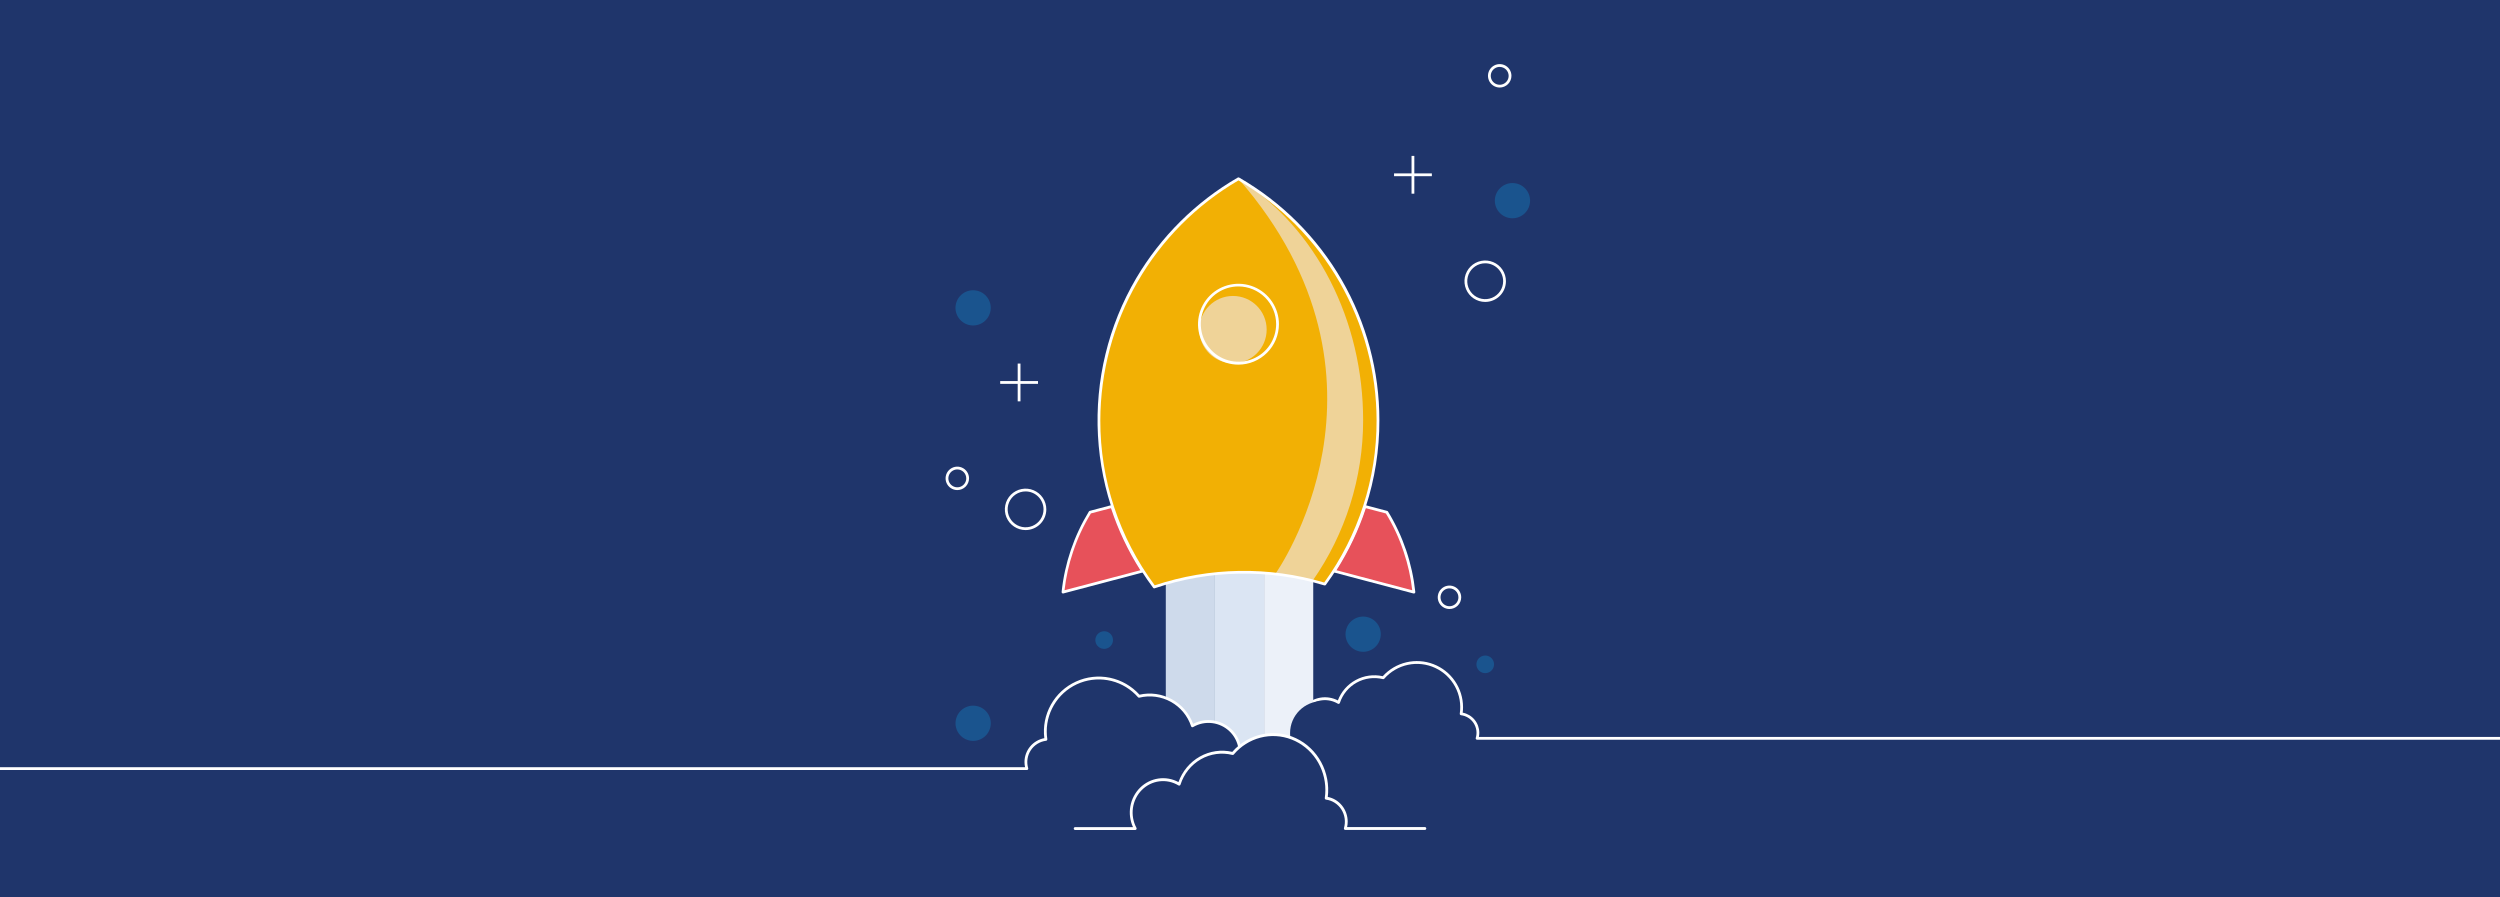 <svg width="312" height="112" viewBox="0 0 312 112" fill="none" xmlns="http://www.w3.org/2000/svg">
<rect width="312" height="112" fill="#1F356B"/>
<path d="M173.066 63.923L170.343 63.204C169.419 66.046 168.131 68.757 166.512 71.269L176.437 73.893C176.066 70.36 174.911 66.954 173.057 63.923H173.066Z" fill="#E7515A"/>
<path d="M176.447 74.067C176.432 74.069 176.418 74.069 176.403 74.067L166.478 71.443C166.451 71.436 166.426 71.423 166.406 71.405C166.385 71.386 166.369 71.363 166.359 71.337C166.35 71.312 166.346 71.284 166.349 71.257C166.351 71.23 166.36 71.204 166.375 71.181C167.987 68.681 169.268 65.984 170.187 63.156C170.2 63.113 170.23 63.078 170.269 63.056C170.308 63.035 170.354 63.029 170.397 63.041L173.121 63.761C173.163 63.773 173.2 63.799 173.224 63.836C175.092 66.89 176.255 70.322 176.63 73.881C176.632 73.909 176.628 73.937 176.617 73.963C176.607 73.99 176.59 74.013 176.569 74.031C176.534 74.058 176.49 74.071 176.447 74.067ZM166.788 71.167L176.248 73.665C176.063 72.032 175.703 70.422 175.176 68.865C174.623 67.189 173.878 65.584 172.955 64.08L170.458 63.42C169.559 66.144 168.326 68.746 166.788 71.167Z" fill="white"/>
<path d="M136.045 63.923L138.766 63.204C139.691 66.046 140.978 68.757 142.597 71.269L132.672 73.893C133.041 70.359 134.196 66.953 136.052 63.923H136.045Z" fill="#E7515A"/>
<path d="M132.663 74.067C132.622 74.067 132.582 74.052 132.55 74.025C132.529 74.007 132.512 73.984 132.501 73.958C132.491 73.932 132.486 73.904 132.489 73.876C132.863 70.316 134.027 66.885 135.895 63.831C135.919 63.794 135.955 63.767 135.998 63.756L138.721 63.036C138.764 63.025 138.81 63.031 138.848 63.052C138.887 63.073 138.916 63.108 138.93 63.151C139.85 65.979 141.131 68.676 142.744 71.175C142.758 71.198 142.767 71.225 142.77 71.252C142.773 71.279 142.769 71.306 142.759 71.332C142.749 71.358 142.733 71.381 142.713 71.399C142.692 71.418 142.668 71.431 142.641 71.438L132.715 74.062C132.698 74.066 132.681 74.068 132.663 74.067ZM136.146 64.075C135.224 65.579 134.478 67.184 133.924 68.859C133.398 70.417 133.039 72.026 132.853 73.66L142.32 71.167C140.783 68.746 139.55 66.144 138.651 63.42L136.146 64.075Z" fill="white"/>
<path d="M151.625 70.836H145.492V96.234H151.625V70.836Z" fill="#CEDAEB"/>
<path d="M171.196 81.065C172.256 80.473 172.634 79.133 172.041 78.074C171.448 77.015 170.108 76.637 169.048 77.23C167.988 77.823 167.61 79.162 168.203 80.221C168.796 81.28 170.137 81.658 171.196 81.065Z" fill="#1A548E"/>
<path d="M171.481 93.788C174.066 93.788 176.162 91.694 176.162 89.111C176.162 86.528 174.066 84.434 171.481 84.434C168.896 84.434 166.801 86.528 166.801 89.111C166.801 91.694 168.896 93.788 171.481 93.788Z" fill="#1F356B"/>
<path d="M184.347 91.802C184.559 90.505 183.678 89.283 182.381 89.071C181.084 88.86 179.86 89.74 179.649 91.036C179.437 92.333 180.317 93.555 181.615 93.766C182.912 93.978 184.136 93.098 184.347 91.802Z" fill="#1F356B"/>
<path d="M176.78 93.79C179.854 93.79 182.345 91.3 182.345 88.229C182.345 85.158 179.854 82.668 176.78 82.668C173.706 82.668 171.215 85.158 171.215 88.229C171.215 91.3 173.706 93.79 176.78 93.79Z" fill="#1F356B"/>
<path d="M162.483 92.307C162.452 92.307 162.421 92.299 162.394 92.284C162.367 92.268 162.345 92.246 162.33 92.218C161.959 91.566 161.809 90.81 161.902 90.065C161.996 89.32 162.328 88.626 162.849 88.085C163.37 87.544 164.053 87.186 164.794 87.064C165.536 86.943 166.297 87.064 166.964 87.411C167.378 86.318 168.173 85.412 169.202 84.857C170.231 84.302 171.426 84.136 172.567 84.39C173.348 83.529 174.372 82.925 175.503 82.657C176.634 82.389 177.82 82.47 178.905 82.888C179.989 83.306 180.922 84.043 181.579 85.002C182.237 85.96 182.588 87.095 182.588 88.256C182.588 88.484 182.574 88.712 182.546 88.939C183.129 89.053 183.654 89.366 184.031 89.823C184.409 90.281 184.616 90.856 184.617 91.449C184.616 91.625 184.598 91.799 184.563 91.971H312.826C312.872 91.971 312.917 91.99 312.949 92.022C312.982 92.055 313 92.099 313 92.145C313 92.191 312.982 92.236 312.949 92.268C312.917 92.301 312.872 92.319 312.826 92.319H184.338C184.311 92.319 184.284 92.313 184.26 92.301C184.236 92.289 184.215 92.271 184.199 92.25C184.183 92.228 184.172 92.202 184.167 92.175C184.163 92.148 184.165 92.121 184.173 92.095C184.266 91.787 184.292 91.462 184.247 91.143C184.202 90.824 184.087 90.519 183.912 90.248C183.736 89.978 183.504 89.75 183.231 89.579C182.957 89.408 182.65 89.298 182.33 89.259C182.307 89.256 182.285 89.249 182.265 89.237C182.245 89.226 182.227 89.21 182.213 89.192C182.199 89.174 182.189 89.153 182.183 89.13C182.177 89.108 182.176 89.085 182.179 89.062C182.353 87.906 182.147 86.725 181.593 85.697C181.038 84.668 180.165 83.846 179.104 83.355C178.043 82.863 176.851 82.729 175.707 82.972C174.563 83.215 173.528 83.822 172.758 84.702C172.737 84.726 172.71 84.744 172.679 84.753C172.648 84.763 172.616 84.763 172.584 84.755C171.479 84.484 170.312 84.639 169.317 85.191C168.321 85.742 167.571 86.649 167.216 87.729C167.208 87.754 167.194 87.776 167.176 87.795C167.158 87.814 167.136 87.828 167.112 87.837C167.087 87.846 167.061 87.85 167.035 87.847C167.009 87.845 166.984 87.837 166.962 87.823C166.367 87.467 165.672 87.317 164.983 87.398C164.295 87.479 163.653 87.785 163.157 88.269C162.662 88.754 162.341 89.388 162.245 90.074C162.149 90.76 162.283 91.458 162.626 92.06C162.637 92.08 162.644 92.102 162.647 92.125C162.649 92.147 162.647 92.17 162.641 92.192C162.635 92.214 162.624 92.235 162.61 92.253C162.596 92.271 162.578 92.286 162.558 92.297C162.534 92.306 162.509 92.309 162.483 92.307Z" fill="white"/>
<path d="M157.758 70.836H151.625V96.234H157.758V70.836Z" fill="#DBE5F3"/>
<path d="M163.891 70.836H157.758V96.234H163.891V70.836Z" fill="#ECF1F9"/>
<path d="M190.297 26.61C191.163 25.759 191.174 24.367 190.323 23.502C189.471 22.636 188.079 22.625 187.213 23.476C186.347 24.327 186.335 25.718 187.187 26.584C188.038 27.449 189.431 27.46 190.297 26.61Z" fill="#1A548E"/>
<path d="M122.749 92.037C123.728 91.319 123.941 89.944 123.223 88.965C122.505 87.986 121.129 87.774 120.149 88.491C119.169 89.209 118.957 90.584 119.675 91.563C120.393 92.542 121.769 92.754 122.749 92.037Z" fill="#1A548E"/>
<path d="M136.713 79.705C136.679 79.92 136.709 80.14 136.8 80.338C136.891 80.535 137.039 80.701 137.224 80.815C137.41 80.929 137.625 80.985 137.843 80.977C138.06 80.968 138.27 80.895 138.446 80.768C138.622 80.64 138.757 80.463 138.832 80.258C138.907 80.055 138.921 79.833 138.87 79.621C138.819 79.41 138.707 79.218 138.547 79.07C138.387 78.923 138.187 78.826 137.972 78.792C137.684 78.746 137.389 78.817 137.154 78.989C136.918 79.16 136.759 79.417 136.713 79.705Z" fill="#1A548E"/>
<path d="M184.271 82.738C184.237 82.952 184.268 83.172 184.359 83.369C184.45 83.566 184.598 83.732 184.783 83.845C184.968 83.959 185.183 84.014 185.4 84.006C185.617 83.997 185.827 83.924 186.003 83.797C186.178 83.669 186.312 83.492 186.388 83.288C186.463 83.085 186.476 82.863 186.425 82.652C186.374 82.441 186.262 82.25 186.102 82.102C185.943 81.955 185.743 81.858 185.528 81.824C185.386 81.802 185.24 81.807 185.1 81.841C184.959 81.874 184.827 81.935 184.71 82.02C184.593 82.105 184.494 82.212 184.419 82.335C184.344 82.458 184.293 82.595 184.271 82.738Z" fill="#1A548E"/>
<path d="M122.745 40.194C123.724 39.477 123.937 38.101 123.219 37.122C122.501 36.143 121.125 35.931 120.145 36.648C119.165 37.366 118.953 38.741 119.671 39.72C120.389 40.699 121.765 40.911 122.745 40.194Z" fill="#1A548E"/>
<path d="M185.353 37.682C184.841 37.682 184.341 37.53 183.916 37.246C183.49 36.962 183.158 36.558 182.963 36.086C182.767 35.613 182.716 35.093 182.815 34.592C182.915 34.09 183.162 33.63 183.524 33.268C183.885 32.906 184.346 32.66 184.848 32.56C185.35 32.461 185.871 32.512 186.343 32.708C186.816 32.903 187.22 33.235 187.505 33.66C187.789 34.085 187.941 34.585 187.941 35.096C187.94 35.782 187.667 36.439 187.182 36.924C186.697 37.408 186.039 37.681 185.353 37.682ZM185.353 32.859C184.91 32.859 184.477 32.99 184.109 33.236C183.741 33.482 183.454 33.831 183.284 34.24C183.115 34.649 183.071 35.099 183.157 35.533C183.243 35.967 183.457 36.366 183.77 36.679C184.083 36.992 184.482 37.205 184.916 37.291C185.351 37.377 185.801 37.333 186.21 37.164C186.619 36.994 186.969 36.708 187.215 36.34C187.461 35.971 187.592 35.539 187.592 35.096C187.592 34.503 187.355 33.935 186.936 33.515C186.516 33.096 185.947 32.86 185.353 32.859Z" fill="white"/>
<path d="M127.994 66.154C127.482 66.154 126.982 66.002 126.556 65.718C126.131 65.434 125.799 65.03 125.603 64.558C125.407 64.085 125.356 63.565 125.456 63.064C125.556 62.562 125.802 62.101 126.164 61.74C126.526 61.378 126.987 61.132 127.489 61.032C127.991 60.932 128.511 60.983 128.984 61.179C129.457 61.375 129.861 61.706 130.145 62.132C130.43 62.557 130.581 63.057 130.581 63.568C130.58 64.254 130.308 64.911 129.822 65.395C129.337 65.88 128.68 66.153 127.994 66.154ZM127.994 61.33C127.551 61.33 127.118 61.462 126.75 61.708C126.381 61.953 126.094 62.303 125.925 62.712C125.755 63.121 125.711 63.571 125.798 64.005C125.884 64.439 126.097 64.837 126.41 65.15C126.724 65.463 127.123 65.676 127.557 65.763C127.991 65.849 128.442 65.805 128.851 65.635C129.26 65.466 129.61 65.179 129.856 64.811C130.102 64.443 130.233 64.011 130.233 63.568C130.232 62.975 129.996 62.406 129.576 61.987C129.156 61.567 128.587 61.331 127.994 61.33Z" fill="white"/>
<path d="M176.508 19.456H176.16V24.171H176.508V19.456Z" fill="white"/>
<path d="M178.695 21.64H173.977V21.988H178.695V21.64Z" fill="white"/>
<path d="M127.356 45.373H127.008V50.088H127.356V45.373Z" fill="white"/>
<path d="M129.543 47.557H124.824V47.905H129.543V47.557Z" fill="white"/>
<path d="M187.164 10.925C186.874 10.925 186.591 10.839 186.35 10.678C186.109 10.517 185.921 10.288 185.811 10.021C185.7 9.753 185.671 9.459 185.727 9.175C185.784 8.891 185.924 8.631 186.129 8.426C186.334 8.221 186.595 8.082 186.879 8.026C187.163 7.97 187.458 7.999 187.725 8.11C187.993 8.221 188.221 8.409 188.382 8.65C188.543 8.891 188.628 9.174 188.628 9.463C188.628 9.851 188.473 10.223 188.199 10.497C187.924 10.771 187.552 10.925 187.164 10.925ZM187.164 8.348C186.943 8.348 186.727 8.413 186.544 8.536C186.36 8.658 186.217 8.832 186.132 9.036C186.048 9.24 186.026 9.464 186.069 9.681C186.112 9.897 186.218 10.096 186.374 10.252C186.53 10.408 186.729 10.514 186.946 10.557C187.162 10.6 187.387 10.578 187.591 10.493C187.795 10.409 187.969 10.266 188.092 10.083C188.214 9.899 188.28 9.684 188.28 9.463C188.278 9.168 188.16 8.886 187.951 8.678C187.741 8.47 187.459 8.353 187.164 8.353V8.348Z" fill="white"/>
<path d="M119.474 61.162C119.184 61.162 118.901 61.077 118.66 60.916C118.419 60.756 118.231 60.527 118.12 60.26C118.009 59.992 117.979 59.698 118.036 59.414C118.092 59.13 118.231 58.869 118.436 58.665C118.641 58.46 118.902 58.32 119.186 58.264C119.47 58.207 119.765 58.236 120.032 58.347C120.3 58.457 120.529 58.645 120.69 58.886C120.851 59.126 120.937 59.409 120.937 59.699C120.936 60.086 120.782 60.458 120.508 60.732C120.234 61.007 119.862 61.161 119.474 61.162ZM119.474 58.585C119.253 58.585 119.037 58.65 118.853 58.772C118.669 58.895 118.526 59.069 118.441 59.273C118.357 59.477 118.334 59.701 118.377 59.918C118.42 60.134 118.527 60.333 118.683 60.489C118.839 60.645 119.038 60.751 119.255 60.794C119.472 60.837 119.696 60.815 119.9 60.73C120.104 60.646 120.278 60.503 120.401 60.319C120.524 60.135 120.589 59.919 120.588 59.699C120.588 59.404 120.47 59.12 120.261 58.912C120.053 58.703 119.769 58.586 119.474 58.585Z" fill="white"/>
<path d="M180.894 76.006C180.604 76.006 180.321 75.92 180.081 75.759C179.84 75.598 179.652 75.37 179.541 75.102C179.43 74.835 179.401 74.541 179.458 74.257C179.514 73.973 179.654 73.712 179.859 73.508C180.063 73.303 180.324 73.164 180.608 73.107C180.892 73.051 181.187 73.08 181.455 73.191C181.722 73.301 181.951 73.489 182.112 73.729C182.273 73.97 182.359 74.253 182.359 74.542C182.358 74.93 182.204 75.302 181.929 75.577C181.655 75.851 181.282 76.005 180.894 76.006ZM180.894 73.427C180.673 73.427 180.458 73.493 180.274 73.615C180.09 73.738 179.947 73.912 179.863 74.116C179.778 74.319 179.756 74.544 179.799 74.76C179.842 74.976 179.949 75.175 180.105 75.331C180.261 75.487 180.46 75.593 180.676 75.636C180.893 75.679 181.117 75.657 181.321 75.573C181.525 75.488 181.7 75.346 181.822 75.162C181.945 74.979 182.01 74.763 182.01 74.542C182.009 74.247 181.891 73.964 181.682 73.755C181.473 73.547 181.19 73.429 180.894 73.429V73.427Z" fill="white"/>
<path d="M137.148 52.453C137.136 59.951 139.558 67.25 144.051 73.255C150.935 70.929 158.374 70.804 165.333 72.897C168.2 68.951 170.204 64.447 171.218 59.677C172.231 54.908 172.229 49.978 171.214 45.209C170.198 40.44 168.191 35.938 165.322 31.993C162.454 28.049 158.787 24.751 154.561 22.314C149.266 25.367 144.868 29.76 141.811 35.051C138.755 40.342 137.146 46.344 137.148 52.453Z" fill="#F2B004"/>
<path d="M154.559 22.311C176.412 47.393 159.196 71.574 159.159 71.63C160.368 71.763 162.727 72.152 163.817 72.474C167.921 66.603 170.12 59.614 170.119 52.453C170.119 40.044 164.343 28.471 154.559 22.311Z" fill="#EFD398"/>
<path d="M144.049 73.429C144.022 73.429 143.995 73.422 143.971 73.41C143.947 73.398 143.926 73.381 143.91 73.359C139.795 67.84 137.4 61.23 137.025 54.358C136.649 47.486 138.31 40.655 141.799 34.721C144.874 29.515 149.238 25.189 154.473 22.16C154.499 22.145 154.529 22.137 154.56 22.137C154.59 22.137 154.62 22.145 154.647 22.16C159.969 25.229 164.389 29.644 167.461 34.962C170.533 40.28 172.149 46.313 172.147 52.453C172.164 59.836 169.826 67.031 165.472 72.995C165.451 73.025 165.421 73.047 165.387 73.058C165.352 73.07 165.315 73.07 165.281 73.06C158.356 70.979 150.955 71.104 144.105 73.418C144.087 73.425 144.068 73.429 144.049 73.429ZM154.56 22.513C149.324 25.57 144.978 29.941 141.955 35.193C138.931 40.445 137.333 46.396 137.321 52.455C137.299 59.872 139.681 67.098 144.112 73.049C150.959 70.768 158.343 70.646 165.261 72.701C169.526 66.815 171.814 59.73 171.797 52.464C171.786 46.403 170.19 40.45 167.166 35.196C164.142 29.942 159.797 25.569 154.56 22.512V22.513Z" fill="white"/>
<path d="M145.114 71.883C144.967 71.883 144.823 71.846 144.694 71.775C144.565 71.704 144.456 71.602 144.378 71.478C139.928 64.433 138.088 56.053 139.177 47.793C140.267 39.534 144.217 31.916 150.342 26.264C150.426 26.187 150.524 26.127 150.632 26.087C150.739 26.047 150.853 26.029 150.967 26.034C151.082 26.038 151.194 26.065 151.298 26.113C151.402 26.161 151.495 26.229 151.573 26.313C151.65 26.397 151.711 26.495 151.75 26.603C151.79 26.71 151.808 26.824 151.803 26.938C151.799 27.052 151.772 27.165 151.724 27.268C151.676 27.372 151.608 27.466 151.524 27.543C145.702 32.922 141.947 40.166 140.911 48.021C139.874 55.876 141.622 63.846 145.849 70.549C145.932 70.68 145.979 70.831 145.983 70.987C145.988 71.142 145.951 71.296 145.876 71.433C145.801 71.569 145.691 71.683 145.557 71.762C145.423 71.841 145.27 71.883 145.114 71.883Z" fill="#F2B004"/>
<path d="M153.877 45.333C156.198 45.333 158.079 43.453 158.079 41.134C158.079 38.815 156.198 36.935 153.877 36.935C151.557 36.935 149.676 38.815 149.676 41.134C149.676 43.453 151.557 45.333 153.877 45.333Z" fill="#EFD398"/>
<path d="M154.561 45.507C153.563 45.507 152.586 45.211 151.756 44.657C150.926 44.102 150.278 43.314 149.896 42.392C149.514 41.47 149.414 40.455 149.609 39.477C149.804 38.498 150.285 37.599 150.991 36.893C151.697 36.187 152.597 35.707 153.576 35.512C154.556 35.317 155.571 35.417 156.494 35.799C157.417 36.181 158.205 36.828 158.76 37.658C159.315 38.487 159.611 39.463 159.611 40.461C159.607 41.798 159.074 43.079 158.128 44.025C157.182 44.971 155.9 45.503 154.561 45.507ZM154.561 35.747C153.632 35.747 152.723 36.023 151.95 36.538C151.177 37.054 150.575 37.788 150.219 38.645C149.863 39.503 149.769 40.448 149.95 41.359C150.13 42.27 150.577 43.107 151.234 43.764C151.891 44.422 152.727 44.87 153.639 45.052C154.55 45.234 155.495 45.142 156.355 44.788C157.214 44.434 157.949 43.833 158.466 43.062C158.984 42.29 159.261 41.383 159.263 40.454C159.262 39.208 158.767 38.012 157.885 37.13C157.004 36.248 155.809 35.751 154.561 35.747Z" fill="white"/>
<path d="M147.382 96.311C149.573 94.121 149.573 90.57 147.382 88.38C145.19 86.19 141.637 86.19 139.445 88.38C137.253 90.57 137.253 94.121 139.445 96.311C141.637 98.501 145.19 98.501 147.382 96.311Z" fill="#1F356B"/>
<path d="M150.758 97.955C152.946 97.955 154.72 96.183 154.72 93.996C154.72 91.81 152.946 90.038 150.758 90.038C148.57 90.038 146.797 91.81 146.797 93.996C146.797 96.183 148.57 97.955 150.758 97.955Z" fill="#1F356B"/>
<path d="M130.819 97.956C132.395 97.956 133.673 96.679 133.673 95.104C133.673 93.529 132.395 92.252 130.819 92.252C129.243 92.252 127.965 93.529 127.965 95.104C127.965 96.679 129.243 97.956 130.819 97.956Z" fill="#1F356B"/>
<path d="M138.123 97.863C141.762 97.28 144.239 93.86 143.655 90.224C143.072 86.588 139.649 84.113 136.01 84.696C132.372 85.279 129.895 88.7 130.478 92.335C131.062 95.971 134.485 98.446 138.123 97.863Z" fill="#1F356B"/>
<path d="M161.755 96.105H154.278C154.247 96.105 154.217 96.097 154.191 96.082C154.164 96.067 154.142 96.045 154.127 96.019C154.111 95.992 154.103 95.962 154.103 95.931C154.103 95.901 154.111 95.871 154.127 95.844C154.531 95.119 154.686 94.281 154.566 93.459C154.447 92.637 154.061 91.878 153.467 91.297C152.873 90.716 152.104 90.347 151.279 90.246C150.455 90.145 149.62 90.317 148.903 90.737C148.88 90.751 148.855 90.759 148.829 90.761C148.803 90.763 148.777 90.76 148.753 90.751C148.728 90.741 148.706 90.727 148.688 90.708C148.67 90.689 148.657 90.666 148.648 90.642C148.221 89.343 147.318 88.254 146.121 87.592C144.925 86.929 143.522 86.742 142.194 87.068C142.162 87.076 142.129 87.075 142.099 87.065C142.068 87.055 142.04 87.037 142.019 87.012C141.149 86.017 139.996 85.312 138.714 84.989C137.431 84.667 136.081 84.743 134.843 85.208C133.606 85.672 132.539 86.503 131.787 87.59C131.034 88.676 130.631 89.966 130.631 91.287C130.632 91.609 130.656 91.931 130.705 92.249C130.708 92.272 130.706 92.296 130.7 92.318C130.694 92.341 130.684 92.362 130.67 92.38C130.656 92.398 130.638 92.414 130.618 92.426C130.598 92.437 130.576 92.445 130.553 92.448C130.166 92.496 129.795 92.627 129.464 92.834C129.134 93.04 128.852 93.316 128.64 93.642C128.427 93.968 128.288 94.337 128.233 94.723C128.178 95.108 128.208 95.501 128.321 95.874C128.329 95.9 128.33 95.929 128.325 95.956C128.32 95.983 128.309 96.009 128.292 96.031C128.275 96.053 128.253 96.071 128.227 96.082C128.202 96.094 128.174 96.1 128.147 96.098H-0.744C-0.79 96.098 -0.834 96.08 -0.867 96.047C-0.9 96.015 -0.918 95.971 -0.918 95.924C-0.918 95.878 -0.9 95.834 -0.867 95.801C-0.834 95.769 -0.79 95.75 -0.744 95.75H127.929C127.88 95.536 127.856 95.316 127.856 95.096C127.857 94.39 128.105 93.706 128.557 93.163C129.009 92.62 129.637 92.252 130.332 92.123C130.152 90.679 130.438 89.215 131.148 87.945C131.858 86.674 132.954 85.663 134.279 85.058C135.603 84.453 137.086 84.285 138.512 84.58C139.938 84.875 141.232 85.617 142.208 86.697C143.575 86.391 145.007 86.591 146.239 87.26C147.47 87.929 148.416 89.022 148.903 90.335C149.67 89.935 150.544 89.785 151.401 89.907C152.258 90.029 153.056 90.417 153.681 91.016C154.306 91.615 154.727 92.394 154.884 93.245C155.042 94.096 154.929 94.974 154.56 95.757H161.752C161.798 95.757 161.842 95.776 161.875 95.808C161.907 95.841 161.926 95.885 161.926 95.931C161.926 95.978 161.907 96.022 161.875 96.054C161.842 96.087 161.798 96.105 161.752 96.105H161.755Z" fill="white"/>
<path d="M165 95.5C167.209 95.5 169 93.709 169 91.5C169 89.291 167.209 87.5 165 87.5C162.791 87.5 161 89.291 161 91.5C161 93.709 162.791 95.5 165 95.5Z" fill="#1F356B"/>
<g clip-path="url(#clip0_8804_11261)">
<path d="M148.596 103.798C146.397 101.528 146.397 97.847 148.596 95.578C150.796 93.308 154.361 93.308 156.561 95.578C158.76 97.847 158.76 101.528 156.561 103.798C154.361 106.067 150.796 106.067 148.596 103.798Z" fill="#1F356B"/>
<path d="M145.208 105.5C143.013 105.5 141.233 103.663 141.233 101.397C141.233 99.131 143.013 97.294 145.208 97.294C147.404 97.294 149.184 99.131 149.184 101.397C149.184 103.663 147.404 105.5 145.208 105.5Z" fill="#1F356B"/>
<path d="M165.218 105.5C163.636 105.5 162.354 104.176 162.354 102.544C162.354 100.911 163.636 99.588 165.218 99.588C166.8 99.588 168.082 100.911 168.082 102.544C168.082 104.176 166.8 105.5 165.218 105.5Z" fill="#1F356B"/>
<path d="M157.885 105.406C154.234 104.802 151.749 101.257 152.334 97.489C152.92 93.72 156.354 91.155 160.006 91.759C163.657 92.364 166.143 95.909 165.557 99.677C164.972 103.446 161.537 106.011 157.885 105.406Z" fill="#1F356B"/>
<path d="M134.175 103.584H141.678C141.709 103.585 141.739 103.576 141.765 103.561C141.792 103.545 141.814 103.522 141.83 103.495C141.845 103.467 141.853 103.436 141.853 103.404C141.853 103.373 141.845 103.341 141.83 103.314C141.424 102.562 141.269 101.693 141.389 100.842C141.508 99.99 141.896 99.203 142.492 98.601C143.088 97.999 143.859 97.616 144.687 97.511C145.515 97.407 146.353 97.586 147.072 98.021C147.094 98.035 147.12 98.043 147.146 98.045C147.172 98.048 147.198 98.044 147.223 98.034C147.247 98.025 147.269 98.01 147.287 97.99C147.305 97.971 147.319 97.947 147.327 97.922C147.757 96.576 148.662 95.447 149.863 94.76C151.064 94.074 152.471 93.88 153.804 94.217C153.836 94.225 153.869 94.224 153.9 94.214C153.931 94.204 153.958 94.185 153.979 94.16C154.852 93.129 156.01 92.397 157.297 92.063C158.583 91.729 159.938 91.808 161.18 92.289C162.422 92.771 163.493 93.632 164.248 94.758C165.003 95.884 165.407 97.221 165.407 98.591C165.407 98.925 165.382 99.258 165.333 99.588C165.33 99.612 165.332 99.636 165.338 99.659C165.344 99.683 165.354 99.704 165.368 99.723C165.382 99.743 165.4 99.759 165.42 99.771C165.44 99.783 165.462 99.79 165.485 99.794C165.874 99.843 166.247 99.98 166.578 100.193C166.91 100.407 167.192 100.693 167.406 101.031C167.619 101.37 167.758 101.752 167.814 102.151C167.869 102.551 167.839 102.958 167.726 103.345C167.717 103.372 167.716 103.401 167.721 103.43C167.726 103.458 167.738 103.485 167.755 103.508C167.772 103.53 167.794 103.549 167.819 103.561C167.845 103.573 167.872 103.578 167.9 103.577H177.825C177.872 103.577 177.916 103.558 177.949 103.524C177.982 103.491 178 103.445 178 103.397C178 103.349 177.982 103.303 177.949 103.269C177.916 103.236 177.872 103.217 177.825 103.217H168.119C168.167 102.994 168.192 102.767 168.192 102.538C168.191 101.806 167.942 101.098 167.488 100.535C167.035 99.972 166.405 99.591 165.707 99.456C165.888 97.96 165.601 96.443 164.889 95.126C164.177 93.809 163.076 92.761 161.747 92.134C160.418 91.507 158.93 91.334 157.499 91.639C156.068 91.945 154.769 92.713 153.79 93.833C152.418 93.516 150.981 93.724 149.745 94.417C148.51 95.11 147.56 96.243 147.072 97.604C146.302 97.189 145.425 97.034 144.565 97.16C143.705 97.287 142.904 97.688 142.277 98.309C141.65 98.93 141.228 99.738 141.069 100.62C140.911 101.502 141.025 102.412 141.395 103.224H134.178C134.132 103.224 134.087 103.243 134.055 103.277C134.022 103.31 134.003 103.356 134.003 103.404C134.003 103.452 134.022 103.498 134.055 103.532C134.087 103.565 134.132 103.584 134.178 103.584H134.175Z" fill="white"/>
</g>
<defs>
<clipPath id="clip0_8804_11261">
<rect width="44" height="14" fill="white" transform="matrix(-1 0 0 1 178 91.5)"/>
</clipPath>
</defs>
</svg>
